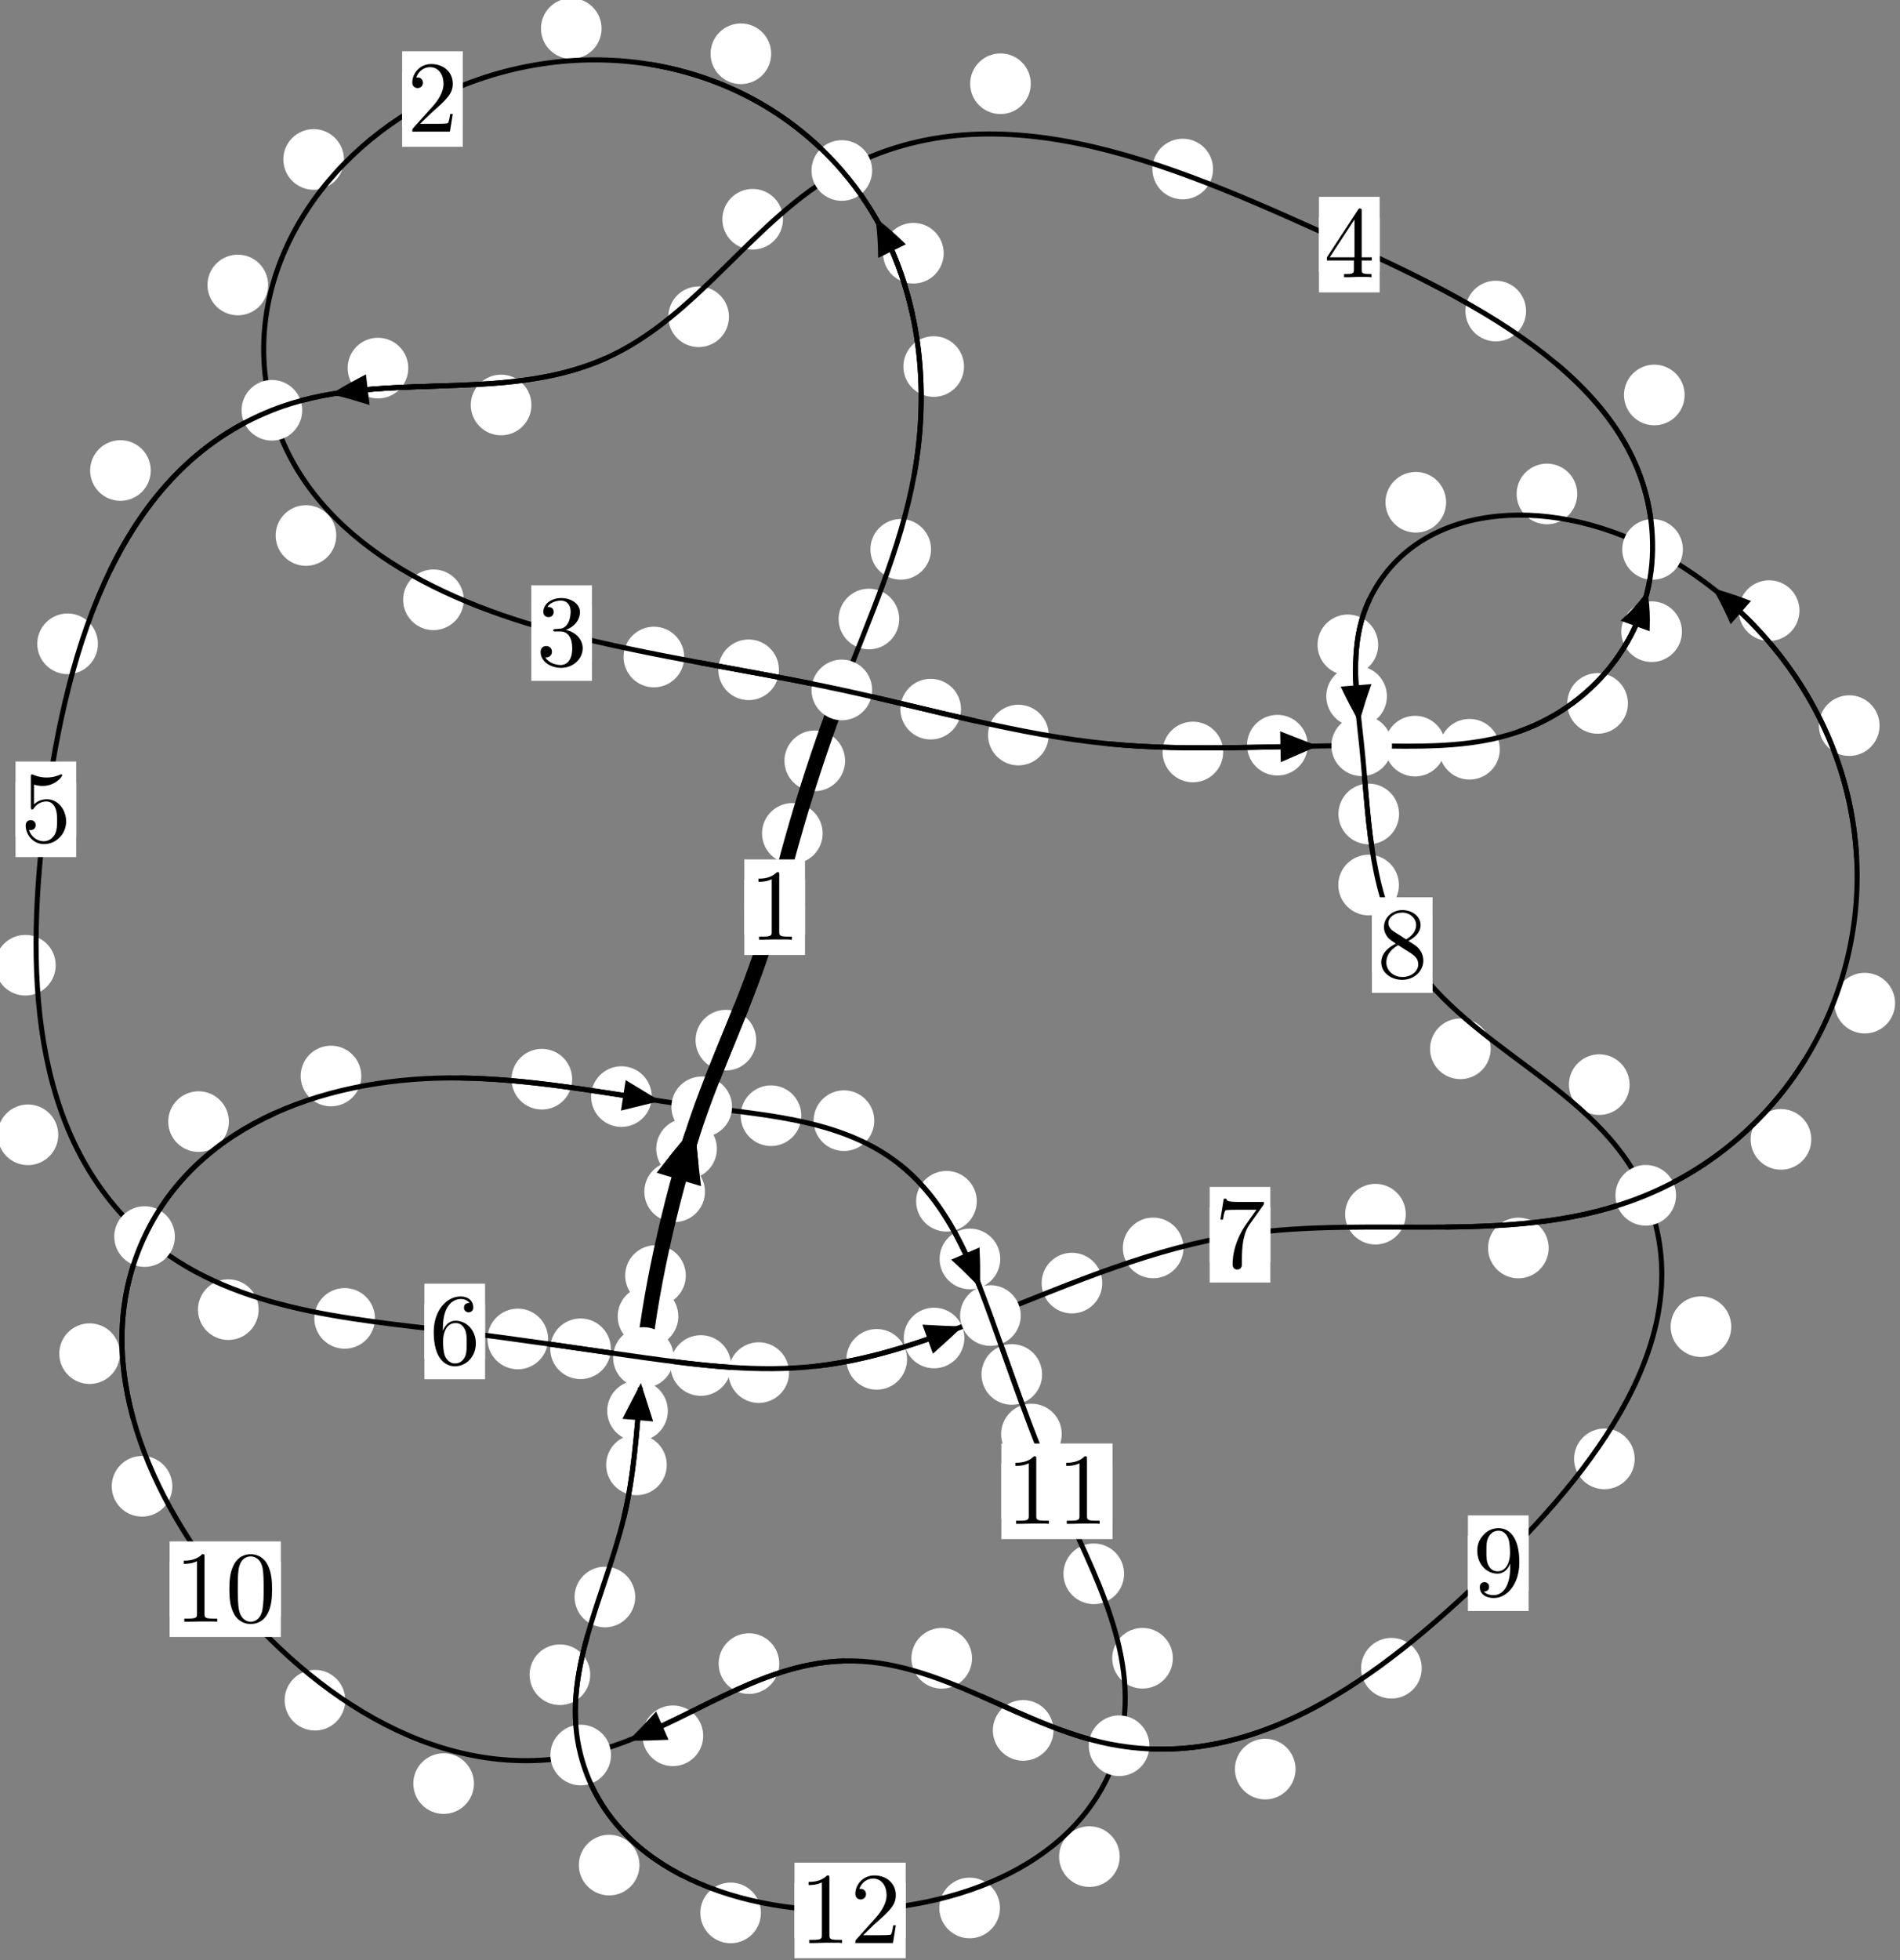 <?xml version="1.0"?>
<!-- Created by MetaPost 1.999 on 2021.07.06:0014 -->
<svg version="1.1" xmlns="http://www.w3.org/2000/svg" xmlns:xlink="http://www.w3.org/1999/xlink" width="187.33" height="193.177" viewBox="0 0 187.33 193.177">
<rect x="0" y="0" width="187.33" height="193.177" fill="#808080" stroke="none"/>
<!-- Original BoundingBox: -83.485596 -124.999771 103.843933 68.177261 -->
  <defs>
    <g transform="scale(0.01,0.01)" id="GLYPHcmr10_48">
      <path style="fill-rule: evenodd;" d="M460 -320C460 -400,455 -480,420 -554C374 -650,292 -666,250 -666C190 -666,117 -640,76 -547C44 -478,39 -400,39 -320C39 -245,43 -155,84 -79C127 2,200 22,249 22C303 22,379 1,423 -94C455 -163,460 -241,460 -320M249 -0C210 -0,151 -25,133 -121C122 -181,122 -273,122 -332C122 -396,122 -462,130 -516C149 -635,224 -644,249 -644C282 -644,348 -626,367 -527C377 -471,377 -395,377 -332C377 -257,377 -189,366 -125C351 -30,294 -0,249 -0"></path>
    </g>
    <g transform="scale(0.01,0.01)" id="GLYPHcmr10_49">
      <path style="fill-rule: evenodd;" d="M294 -640C294 -664,294 -666,271 -666C209 -602,121 -602,89 -602L89 -571C109 -571,168 -571,220 -597L220 -79C220 -43,217 -31,127 -31L95 -31L95 -0L257 -0L130 -3L217 -3L257 -3L297 -3L384 -3L419 -0L419 -31L387 -31C297 -31,294 -42,294 -79"></path>
    </g>
    <g transform="scale(0.01,0.01)" id="GLYPHcmr10_50">
      <path style="fill-rule: evenodd;" d="M127 -77L233 -180C389 -318,449 -372,449 -472C449 -586,359 -666,237 -666C124 -666,50 -574,50 -485C50 -429,100 -429,103 -429C120 -429,155 -441,155 -482C155 -508,137 -534,102 -534C94 -534,92 -534,89 -533C112 -598,166 -635,224 -635C315 -635,358 -554,358 -472C358 -392,308 -313,253 -251L61 -37C50 -26,50 -24,50 -0L421 -0L449 -174L424 -174C419 -144,412 -100,402 -85C395 -77,329 -77,307 -77"></path>
    </g>
    <g transform="scale(0.01,0.01)" id="GLYPHcmr10_51">
      <path style="fill-rule: evenodd;" d="M290 -352C372 -379,430 -449,430 -528C430 -610,342 -666,246 -666C145 -666,69 -606,69 -530C69 -497,91 -478,120 -478C151 -478,171 -500,171 -529C171 -579,124 -579,109 -579C140 -628,206 -641,242 -641C283 -641,338 -619,338 -529C338 -517,336 -459,310 -415C280 -367,246 -364,221 -363C213 -362,189 -360,182 -360C174 -359,167 -358,167 -348C167 -337,174 -337,191 -337L235 -337C317 -337,354 -269,354 -171C354 -35,285 -6,241 -6C198 -6,123 -23,88 -82C123 -77,154 -99,154 -137C154 -173,127 -193,98 -193C74 -193,42 -179,42 -135C42 -44,135 22,244 22C366 22,457 -69,457 -171C457 -253,394 -331,290 -352"></path>
    </g>
    <g transform="scale(0.01,0.01)" id="GLYPHcmr10_52">
      <path style="fill-rule: evenodd;" d="M294 -165L294 -78C294 -42,292 -31,218 -31L197 -31L197 -0L332 -0L238 -3L290 -3L332 -3L374 -3L427 -3L468 -0L468 -31L447 -31C373 -31,371 -42,371 -78L371 -165L471 -165L471 -196L371 -196L371 -651C371 -671,371 -677,355 -677C346 -677,343 -677,335 -665L28 -196L28 -165M300 -196L56 -196L300 -569"></path>
    </g>
    <g transform="scale(0.01,0.01)" id="GLYPHcmr10_53">
      <path style="fill-rule: evenodd;" d="M449 -201C449 -320,367 -420,259 -420C211 -420,168 -404,132 -369L132 -564C152 -558,185 -551,217 -551C340 -551,410 -642,410 -655C410 -661,407 -666,400 -666C399 -666,397 -666,392 -663C372 -654,323 -634,256 -634C216 -634,170 -641,123 -662C115 -665,113 -665,111 -665C101 -665,101 -657,101 -641L101 -345C101 -327,101 -319,115 -319C122 -319,124 -322,128 -328C139 -344,176 -398,257 -398C309 -398,334 -352,342 -334C358 -297,360 -258,360 -208C360 -173,360 -113,336 -71C312 -32,275 -6,229 -6C156 -6,99 -59,82 -118C85 -117,88 -116,99 -116C132 -116,149 -141,149 -165C149 -189,132 -214,99 -214C85 -214,50 -207,50 -161C50 -75,119 22,231 22C347 22,449 -74,449 -201"></path>
    </g>
    <g transform="scale(0.01,0.01)" id="GLYPHcmr10_54">
      <path style="fill-rule: evenodd;" d="M132 -328L132 -352C132 -605,256 -641,307 -641C331 -641,373 -635,395 -601C380 -601,340 -601,340 -556C340 -525,364 -510,386 -510C402 -510,432 -519,432 -558C432 -618,388 -666,305 -666C177 -666,42 -537,42 -316C42 -49,158 22,251 22C362 22,457 -72,457 -204C457 -331,368 -427,257 -427C189 -427,152 -376,132 -328M251 -6C188 -6,158 -66,152 -81C134 -128,134 -208,134 -226C134 -304,166 -404,256 -404C272 -404,318 -404,349 -342C367 -305,367 -254,367 -205C367 -157,367 -107,350 -71C320 -11,274 -6,251 -6"></path>
    </g>
    <g transform="scale(0.01,0.01)" id="GLYPHcmr10_55">
      <path style="fill-rule: evenodd;" d="M476 -609C485 -621,485 -623,485 -644L242 -644C120 -644,118 -657,114 -676L89 -676L56 -470L81 -470C84 -486,93 -549,106 -561C113 -567,191 -567,204 -567L411 -567C400 -551,321 -442,299 -409C209 -274,176 -135,176 -33C176 -23,176 22,222 22C268 22,268 -23,268 -33L268 -84C268 -139,271 -194,279 -248C283 -271,297 -357,341 -419"></path>
    </g>
    <g transform="scale(0.01,0.01)" id="GLYPHcmr10_56">
      <path style="fill-rule: evenodd;" d="M163 -457C117 -487,113 -521,113 -538C113 -599,178 -641,249 -641C322 -641,386 -589,386 -517C386 -460,347 -412,287 -377M309 -362C381 -399,430 -451,430 -517C430 -609,341 -666,250 -666C150 -666,69 -592,69 -499C69 -481,71 -436,113 -389C124 -377,161 -352,186 -335C128 -306,42 -250,42 -151C42 -45,144 22,249 22C362 22,457 -61,457 -168C457 -204,446 -249,408 -291C389 -312,373 -322,309 -362M209 -320L332 -242C360 -223,407 -193,407 -132C407 -58,332 -6,250 -6C164 -6,92 -68,92 -151C92 -209,124 -273,209 -320"></path>
    </g>
    <g transform="scale(0.01,0.01)" id="GLYPHcmr10_57">
      <path style="fill-rule: evenodd;" d="M367 -318L367 -286C367 -52,263 -6,205 -6C188 -6,134 -8,107 -42C151 -42,159 -71,159 -88C159 -119,135 -134,113 -134C97 -134,67 -125,67 -86C67 -19,121 22,206 22C335 22,457 -114,457 -329C457 -598,342 -666,253 -666C198 -666,149 -648,106 -603C65 -558,42 -516,42 -441C42 -316,130 -218,242 -218C303 -218,344 -260,367 -318M243 -241C227 -241,181 -241,150 -304C132 -341,132 -391,132 -440C132 -494,132 -541,153 -578C180 -628,218 -641,253 -641C299 -641,332 -607,349 -562C361 -530,365 -467,365 -421C365 -338,331 -241,243 -241"></path>
    </g>
  </defs>
  <path d="M81.109 82.139C81.109 81.347,80.794 80.587,80.233 80.026C79.673 79.466,78.913 79.151,78.12 79.151C77.327 79.151,76.567 79.466,76.007 80.026C75.446 80.587,75.131 81.347,75.131 82.139C75.131 82.932,75.446 83.692,76.007 84.253C76.567 84.813,77.327 85.128,78.12 85.128C78.913 85.128,79.673 84.813,80.233 84.253C80.794 83.692,81.109 82.932,81.109 82.139Z" style="fill: rgb(100%,100%,100%);stroke: none;"></path>
  <path d="M79.367 89.413C79.367 88.62,79.052 87.86,78.492 87.299C77.931 86.739,77.171 86.424,76.378 86.424C75.586 86.424,74.826 86.739,74.265 87.299C73.705 87.86,73.39 88.62,73.39 89.413C73.39 90.205,73.705 90.966,74.265 91.526C74.826 92.087,75.586 92.401,76.378 92.401C77.171 92.401,77.931 92.087,78.492 91.526C79.052 90.966,79.367 90.205,79.367 89.413Z" style="fill: rgb(100%,100%,100%);stroke: none;"></path>
  <path d="M88.658 61.009C88.658 60.216,88.343 59.456,87.783 58.896C87.223 58.335,86.462 58.02,85.67 58.02C84.877 58.02,84.117 58.335,83.556 58.896C82.996 59.456,82.681 60.216,82.681 61.009C82.681 61.802,82.996 62.562,83.556 63.122C84.117 63.683,84.877 63.998,85.67 63.998C86.462 63.998,87.223 63.683,87.783 63.122C88.343 62.562,88.658 61.802,88.658 61.009Z" style="fill: rgb(100%,100%,100%);stroke: none;"></path>
  <path d="M83.321 74.987C83.321 74.194,83.006 73.434,82.445 72.874C81.885 72.313,81.125 71.998,80.332 71.998C79.539 71.998,78.779 72.313,78.219 72.874C77.658 73.434,77.343 74.194,77.343 74.987C77.343 75.78,77.658 76.54,78.219 77.1C78.779 77.661,79.539 77.976,80.332 77.976C81.125 77.976,81.885 77.661,82.445 77.1C83.006 76.54,83.321 75.78,83.321 74.987Z" style="fill: rgb(100%,100%,100%);stroke: none;"></path>
  <path d="M95.047 36.127C95.047 35.334,94.732 34.574,94.171 34.013C93.611 33.453,92.851 33.138,92.058 33.138C91.265 33.138,90.505 33.453,89.945 34.013C89.384 34.574,89.069 35.334,89.069 36.127C89.069 36.919,89.384 37.679,89.945 38.24C90.505 38.8,91.265 39.115,92.058 39.115C92.851 39.115,93.611 38.8,94.171 38.24C94.732 37.679,95.047 36.919,95.047 36.127Z" style="fill: rgb(100%,100%,100%);stroke: none;"></path>
  <path d="M91.796 54.142C91.796 53.349,91.481 52.589,90.92 52.029C90.36 51.468,89.6 51.153,88.807 51.153C88.014 51.153,87.254 51.468,86.694 52.029C86.133 52.589,85.818 53.349,85.818 54.142C85.818 54.935,86.133 55.695,86.694 56.255C87.254 56.816,88.014 57.131,88.807 57.131C89.6 57.131,90.36 56.816,90.92 56.255C91.481 55.695,91.796 54.935,91.796 54.142Z" style="fill: rgb(100%,100%,100%);stroke: none;"></path>
  <path d="M76.035 5.3C76.035 4.507,75.72 3.747,75.16 3.187C74.599 2.626,73.839 2.311,73.046 2.311C72.254 2.311,71.494 2.626,70.933 3.187C70.373 3.747,70.058 4.507,70.058 5.3C70.058 6.093,70.373 6.853,70.933 7.413C71.494 7.974,72.254 8.289,73.046 8.289C73.839 8.289,74.599 7.974,75.16 7.413C75.72 6.853,76.035 6.093,76.035 5.3Z" style="fill: rgb(100%,100%,100%);stroke: none;"></path>
  <path d="M93.043 24.958C93.043 24.165,92.729 23.405,92.168 22.845C91.608 22.284,90.847 21.969,90.055 21.969C89.262 21.969,88.502 22.284,87.941 22.845C87.381 23.405,87.066 24.165,87.066 24.958C87.066 25.751,87.381 26.511,87.941 27.071C88.502 27.632,89.262 27.947,90.055 27.947C90.847 27.947,91.608 27.632,92.168 27.071C92.729 26.511,93.043 25.751,93.043 24.958Z" style="fill: rgb(100%,100%,100%);stroke: none;"></path>
  <path d="M33.912 15.715C33.912 14.922,33.597 14.162,33.037 13.602C32.476 13.041,31.716 12.726,30.924 12.726C30.131 12.726,29.371 13.041,28.81 13.602C28.25 14.162,27.935 14.922,27.935 15.715C27.935 16.508,28.25 17.268,28.81 17.828C29.371 18.389,30.131 18.704,30.924 18.704C31.716 18.704,32.476 18.389,33.037 17.828C33.597 17.268,33.912 16.508,33.912 15.715Z" style="fill: rgb(100%,100%,100%);stroke: none;"></path>
  <path d="M59.312 2.811C59.312 2.019,58.997 1.259,58.437 0.698C57.876 0.138,57.116 -0.177,56.324 -0.177C55.531 -0.177,54.771 0.138,54.21 0.698C53.65 1.259,53.335 2.019,53.335 2.811C53.335 3.604,53.65 4.364,54.21 4.925C54.771 5.485,55.531 5.8,56.324 5.8C57.116 5.8,57.876 5.485,58.437 4.925C58.997 4.364,59.312 3.604,59.312 2.811Z" style="fill: rgb(100%,100%,100%);stroke: none;"></path>
  <path d="M33.155 52.78C33.155 51.987,32.84 51.227,32.28 50.667C31.719 50.106,30.959 49.791,30.167 49.791C29.374 49.791,28.614 50.106,28.053 50.667C27.493 51.227,27.178 51.987,27.178 52.78C27.178 53.573,27.493 54.333,28.053 54.893C28.614 55.454,29.374 55.769,30.167 55.769C30.959 55.769,31.719 55.454,32.28 54.893C32.84 54.333,33.155 53.573,33.155 52.78Z" style="fill: rgb(100%,100%,100%);stroke: none;"></path>
  <path d="M26.435 28.088C26.435 27.295,26.12 26.535,25.559 25.974C24.999 25.414,24.239 25.099,23.446 25.099C22.653 25.099,21.893 25.414,21.333 25.974C20.772 26.535,20.457 27.295,20.457 28.088C20.457 28.88,20.772 29.64,21.333 30.201C21.893 30.761,22.653 31.076,23.446 31.076C24.239 31.076,24.999 30.761,25.559 30.201C26.12 29.64,26.435 28.88,26.435 28.088Z" style="fill: rgb(100%,100%,100%);stroke: none;"></path>
  <path d="M67.46 64.755C67.46 63.963,67.145 63.203,66.584 62.642C66.024 62.082,65.264 61.767,64.471 61.767C63.678 61.767,62.918 62.082,62.358 62.642C61.797 63.203,61.482 63.963,61.482 64.755C61.482 65.548,61.797 66.308,62.358 66.869C62.918 67.429,63.678 67.744,64.471 67.744C65.264 67.744,66.024 67.429,66.584 66.869C67.145 66.308,67.46 65.548,67.46 64.755Z" style="fill: rgb(100%,100%,100%);stroke: none;"></path>
  <path d="M45.724 59.115C45.724 58.322,45.409 57.562,44.848 57.002C44.288 56.441,43.528 56.126,42.735 56.126C41.942 56.126,41.182 56.441,40.622 57.002C40.061 57.562,39.746 58.322,39.746 59.115C39.746 59.908,40.061 60.668,40.622 61.228C41.182 61.789,41.942 62.104,42.735 62.104C43.528 62.104,44.288 61.789,44.848 61.228C45.409 60.668,45.724 59.908,45.724 59.115Z" style="fill: rgb(100%,100%,100%);stroke: none;"></path>
  <path d="M94.751 69.892C94.751 69.1,94.436 68.34,93.875 67.779C93.315 67.219,92.555 66.904,91.762 66.904C90.969 66.904,90.209 67.219,89.648 67.779C89.088 68.34,88.773 69.1,88.773 69.892C88.773 70.685,89.088 71.445,89.648 72.006C90.209 72.566,90.969 72.881,91.762 72.881C92.555 72.881,93.315 72.566,93.875 72.006C94.436 71.445,94.751 70.685,94.751 69.892Z" style="fill: rgb(100%,100%,100%);stroke: none;"></path>
  <path d="M76.8 66.015C76.8 65.223,76.485 64.463,75.925 63.902C75.364 63.342,74.604 63.027,73.812 63.027C73.019 63.027,72.259 63.342,71.698 63.902C71.138 64.463,70.823 65.223,70.823 66.015C70.823 66.808,71.138 67.568,71.698 68.129C72.259 68.689,73.019 69.004,73.812 69.004C74.604 69.004,75.364 68.689,75.925 68.129C76.485 67.568,76.8 66.808,76.8 66.015Z" style="fill: rgb(100%,100%,100%);stroke: none;"></path>
  <path d="M120.602 74.114C120.602 73.322,120.287 72.562,119.726 72.001C119.166 71.441,118.406 71.126,117.613 71.126C116.82 71.126,116.06 71.441,115.5 72.001C114.939 72.562,114.624 73.322,114.624 74.114C114.624 74.907,114.939 75.667,115.5 76.228C116.06 76.788,116.82 77.103,117.613 77.103C118.406 77.103,119.166 76.788,119.726 76.228C120.287 75.667,120.602 74.907,120.602 74.114Z" style="fill: rgb(100%,100%,100%);stroke: none;"></path>
  <path d="M103.395 72.446C103.395 71.654,103.08 70.893,102.519 70.333C101.959 69.772,101.199 69.458,100.406 69.458C99.613 69.458,98.853 69.772,98.293 70.333C97.732 70.893,97.417 71.654,97.417 72.446C97.417 73.239,97.732 73.999,98.293 74.56C98.853 75.12,99.613 75.435,100.406 75.435C101.199 75.435,101.959 75.12,102.519 74.56C103.08 73.999,103.395 73.239,103.395 72.446Z" style="fill: rgb(100%,100%,100%);stroke: none;"></path>
  <path d="M142.508 73.537C142.508 72.744,142.193 71.984,141.632 71.424C141.072 70.863,140.311 70.548,139.519 70.548C138.726 70.548,137.966 70.863,137.405 71.424C136.845 71.984,136.53 72.744,136.53 73.537C136.53 74.33,136.845 75.09,137.405 75.65C137.966 76.211,138.726 76.526,139.519 76.526C140.311 76.526,141.072 76.211,141.632 75.65C142.193 75.09,142.508 74.33,142.508 73.537Z" style="fill: rgb(100%,100%,100%);stroke: none;"></path>
  <path d="M128.932 73.444C128.932 72.652,128.617 71.892,128.056 71.331C127.496 70.771,126.736 70.456,125.943 70.456C125.15 70.456,124.39 70.771,123.83 71.331C123.269 71.892,122.954 72.652,122.954 73.444C122.954 74.237,123.269 74.997,123.83 75.558C124.39 76.118,125.15 76.433,125.943 76.433C126.736 76.433,127.496 76.118,128.056 75.558C128.617 74.997,128.932 74.237,128.932 73.444Z" style="fill: rgb(100%,100%,100%);stroke: none;"></path>
  <path d="M160.504 69.328C160.504 68.535,160.189 67.775,159.628 67.215C159.068 66.654,158.308 66.339,157.515 66.339C156.722 66.339,155.962 66.654,155.402 67.215C154.841 67.775,154.526 68.535,154.526 69.328C154.526 70.121,154.841 70.881,155.402 71.441C155.962 72.002,156.722 72.317,157.515 72.317C158.308 72.317,159.068 72.002,159.628 71.441C160.189 70.881,160.504 70.121,160.504 69.328Z" style="fill: rgb(100%,100%,100%);stroke: none;"></path>
  <path d="M147.874 73.844C147.874 73.052,147.56 72.292,146.999 71.731C146.439 71.171,145.678 70.856,144.886 70.856C144.093 70.856,143.333 71.171,142.772 71.731C142.212 72.292,141.897 73.052,141.897 73.844C141.897 74.637,142.212 75.397,142.772 75.958C143.333 76.518,144.093 76.833,144.886 76.833C145.678 76.833,146.439 76.518,146.999 75.958C147.56 75.397,147.874 74.637,147.874 73.844Z" style="fill: rgb(100%,100%,100%);stroke: none;"></path>
  <path d="M166.095 38.929C166.095 38.136,165.78 37.376,165.219 36.816C164.659 36.255,163.898 35.94,163.106 35.94C162.313 35.94,161.553 36.255,160.992 36.816C160.432 37.376,160.117 38.136,160.117 38.929C160.117 39.722,160.432 40.482,160.992 41.042C161.553 41.603,162.313 41.918,163.106 41.918C163.898 41.918,164.659 41.603,165.219 41.042C165.78 40.482,166.095 39.722,166.095 38.929Z" style="fill: rgb(100%,100%,100%);stroke: none;"></path>
  <path d="M165.832 62.259C165.832 61.466,165.517 60.706,164.956 60.145C164.396 59.585,163.636 59.27,162.843 59.27C162.05 59.27,161.29 59.585,160.73 60.145C160.169 60.706,159.854 61.466,159.854 62.259C159.854 63.051,160.169 63.811,160.73 64.372C161.29 64.932,162.05 65.247,162.843 65.247C163.636 65.247,164.396 64.932,164.956 64.372C165.517 63.811,165.832 63.051,165.832 62.259Z" style="fill: rgb(100%,100%,100%);stroke: none;"></path>
  <path d="M119.599 16.661C119.599 15.868,119.284 15.108,118.723 14.548C118.163 13.987,117.403 13.672,116.61 13.672C115.817 13.672,115.057 13.987,114.497 14.548C113.936 15.108,113.621 15.868,113.621 16.661C113.621 17.454,113.936 18.214,114.497 18.774C115.057 19.335,115.817 19.65,116.61 19.65C117.403 19.65,118.163 19.335,118.723 18.774C119.284 18.214,119.599 17.454,119.599 16.661Z" style="fill: rgb(100%,100%,100%);stroke: none;"></path>
  <path d="M150.462 30.657C150.462 29.864,150.147 29.104,149.587 28.544C149.026 27.983,148.266 27.668,147.473 27.668C146.681 27.668,145.92 27.983,145.36 28.544C144.8 29.104,144.485 29.864,144.485 30.657C144.485 31.45,144.8 32.21,145.36 32.77C145.92 33.331,146.681 33.646,147.473 33.646C148.266 33.646,149.026 33.331,149.587 32.77C150.147 32.21,150.462 31.45,150.462 30.657Z" style="fill: rgb(100%,100%,100%);stroke: none;"></path>
  <path d="M77.198 21.61C77.198 20.817,76.883 20.057,76.323 19.496C75.762 18.936,75.002 18.621,74.21 18.621C73.417 18.621,72.657 18.936,72.096 19.496C71.536 20.057,71.221 20.817,71.221 21.61C71.221 22.402,71.536 23.163,72.096 23.723C72.657 24.284,73.417 24.599,74.21 24.599C75.002 24.599,75.762 24.284,76.323 23.723C76.883 23.163,77.198 22.402,77.198 21.61Z" style="fill: rgb(100%,100%,100%);stroke: none;"></path>
  <path d="M101.63 8.253C101.63 7.46,101.315 6.7,100.755 6.139C100.195 5.579,99.434 5.264,98.642 5.264C97.849 5.264,97.089 5.579,96.528 6.139C95.968 6.7,95.653 7.46,95.653 8.253C95.653 9.045,95.968 9.806,96.528 10.366C97.089 10.927,97.849 11.241,98.642 11.241C99.434 11.241,100.195 10.927,100.755 10.366C101.315 9.806,101.63 9.045,101.63 8.253Z" style="fill: rgb(100%,100%,100%);stroke: none;"></path>
  <path d="M52.395 39.915C52.395 39.122,52.08 38.362,51.519 37.802C50.959 37.241,50.199 36.926,49.406 36.926C48.613 36.926,47.853 37.241,47.293 37.802C46.732 38.362,46.417 39.122,46.417 39.915C46.417 40.708,46.732 41.468,47.293 42.028C47.853 42.589,48.613 42.904,49.406 42.904C50.199 42.904,50.959 42.589,51.519 42.028C52.08 41.468,52.395 40.708,52.395 39.915Z" style="fill: rgb(100%,100%,100%);stroke: none;"></path>
  <path d="M71.872 31.221C71.872 30.429,71.557 29.669,70.997 29.108C70.436 28.548,69.676 28.233,68.883 28.233C68.091 28.233,67.33 28.548,66.77 29.108C66.21 29.669,65.895 30.429,65.895 31.221C65.895 32.014,66.21 32.774,66.77 33.335C67.33 33.895,68.091 34.21,68.883 34.21C69.676 34.21,70.436 33.895,70.997 33.335C71.557 32.774,71.872 32.014,71.872 31.221Z" style="fill: rgb(100%,100%,100%);stroke: none;"></path>
  <path d="M14.864 46.372C14.864 45.58,14.549 44.819,13.989 44.259C13.428 43.699,12.668 43.384,11.875 43.384C11.083 43.384,10.322 43.699,9.762 44.259C9.201 44.819,8.887 45.58,8.887 46.372C8.887 47.165,9.201 47.925,9.762 48.486C10.322 49.046,11.083 49.361,11.875 49.361C12.668 49.361,13.428 49.046,13.989 48.486C14.549 47.925,14.864 47.165,14.864 46.372Z" style="fill: rgb(100%,100%,100%);stroke: none;"></path>
  <path d="M40.255 36.278C40.255 35.486,39.94 34.725,39.379 34.165C38.819 33.604,38.059 33.29,37.266 33.29C36.473 33.29,35.713 33.604,35.153 34.165C34.592 34.725,34.277 35.486,34.277 36.278C34.277 37.071,34.592 37.831,35.153 38.392C35.713 38.952,36.473 39.267,37.266 39.267C38.059 39.267,38.819 38.952,39.379 38.392C39.94 37.831,40.255 37.071,40.255 36.278Z" style="fill: rgb(100%,100%,100%);stroke: none;"></path>
  <path d="M5.492 95.132C5.492 94.339,5.177 93.579,4.616 93.018C4.056 92.458,3.296 92.143,2.503 92.143C1.71 92.143,0.95 92.458,0.39 93.018C-0.171 93.579,-0.486 94.339,-0.486 95.132C-0.486 95.924,-0.171 96.685,0.39 97.245C0.95 97.806,1.71 98.12,2.503 98.12C3.296 98.12,4.056 97.806,4.616 97.245C5.177 96.685,5.492 95.924,5.492 95.132Z" style="fill: rgb(100%,100%,100%);stroke: none;"></path>
  <path d="M9.653 63.453C9.653 62.66,9.338 61.9,8.777 61.34C8.217 60.779,7.457 60.464,6.664 60.464C5.871 60.464,5.111 60.779,4.551 61.34C3.99 61.9,3.675 62.66,3.675 63.453C3.675 64.246,3.99 65.006,4.551 65.566C5.111 66.127,5.871 66.442,6.664 66.442C7.457 66.442,8.217 66.127,8.777 65.566C9.338 65.006,9.653 64.246,9.653 63.453Z" style="fill: rgb(100%,100%,100%);stroke: none;"></path>
  <path d="M25.499 129.076C25.499 128.284,25.184 127.524,24.623 126.963C24.063 126.403,23.302 126.088,22.51 126.088C21.717 126.088,20.957 126.403,20.396 126.963C19.836 127.524,19.521 128.284,19.521 129.076C19.521 129.869,19.836 130.629,20.396 131.19C20.957 131.75,21.717 132.065,22.51 132.065C23.302 132.065,24.063 131.75,24.623 131.19C25.184 130.629,25.499 129.869,25.499 129.076Z" style="fill: rgb(100%,100%,100%);stroke: none;"></path>
  <path d="M5.743 111.845C5.743 111.052,5.428 110.292,4.868 109.732C4.307 109.171,3.547 108.856,2.754 108.856C1.962 108.856,1.202 109.171,0.641 109.732C0.081 110.292,-0.234 111.052,-0.234 111.845C-0.234 112.638,0.081 113.398,0.641 113.958C1.202 114.519,1.962 114.834,2.754 114.834C3.547 114.834,4.307 114.519,4.868 113.958C5.428 113.398,5.743 112.638,5.743 111.845Z" style="fill: rgb(100%,100%,100%);stroke: none;"></path>
  <path d="M54.04 131.966C54.04 131.173,53.725 130.413,53.165 129.853C52.604 129.292,51.844 128.977,51.051 128.977C50.259 128.977,49.499 129.292,48.938 129.853C48.378 130.413,48.063 131.173,48.063 131.966C48.063 132.759,48.378 133.519,48.938 134.079C49.499 134.64,50.259 134.955,51.051 134.955C51.844 134.955,52.604 134.64,53.165 134.079C53.725 133.519,54.04 132.759,54.04 131.966Z" style="fill: rgb(100%,100%,100%);stroke: none;"></path>
  <path d="M36.972 129.94C36.972 129.147,36.657 128.387,36.096 127.826C35.536 127.266,34.776 126.951,33.983 126.951C33.19 126.951,32.43 127.266,31.87 127.826C31.309 128.387,30.994 129.147,30.994 129.94C30.994 130.732,31.309 131.492,31.87 132.053C32.43 132.613,33.19 132.928,33.983 132.928C34.776 132.928,35.536 132.613,36.096 132.053C36.657 131.492,36.972 130.732,36.972 129.94Z" style="fill: rgb(100%,100%,100%);stroke: none;"></path>
  <path d="M72.085 134.584C72.085 133.791,71.77 133.031,71.21 132.471C70.649 131.91,69.889 131.595,69.096 131.595C68.304 131.595,67.543 131.91,66.983 132.471C66.422 133.031,66.107 133.791,66.107 134.584C66.107 135.377,66.422 136.137,66.983 136.697C67.543 137.258,68.304 137.573,69.096 137.573C69.889 137.573,70.649 137.258,71.21 136.697C71.77 136.137,72.085 135.377,72.085 134.584Z" style="fill: rgb(100%,100%,100%);stroke: none;"></path>
  <path d="M60.227 132.935C60.227 132.142,59.912 131.382,59.351 130.821C58.791 130.261,58.031 129.946,57.238 129.946C56.445 129.946,55.685 130.261,55.125 130.821C54.564 131.382,54.249 132.142,54.249 132.935C54.249 133.727,54.564 134.488,55.125 135.048C55.685 135.608,56.445 135.923,57.238 135.923C58.031 135.923,58.791 135.608,59.351 135.048C59.912 134.488,60.227 133.727,60.227 132.935Z" style="fill: rgb(100%,100%,100%);stroke: none;"></path>
  <path d="M89.429 133.976C89.429 133.183,89.114 132.423,88.553 131.862C87.993 131.302,87.233 130.987,86.44 130.987C85.647 130.987,84.887 131.302,84.327 131.862C83.766 132.423,83.451 133.183,83.451 133.976C83.451 134.768,83.766 135.529,84.327 136.089C84.887 136.649,85.647 136.964,86.44 136.964C87.233 136.964,87.993 136.649,88.553 136.089C89.114 135.529,89.429 134.768,89.429 133.976Z" style="fill: rgb(100%,100%,100%);stroke: none;"></path>
  <path d="M77.796 135.283C77.796 134.49,77.481 133.73,76.92 133.169C76.36 132.609,75.6 132.294,74.807 132.294C74.014 132.294,73.254 132.609,72.694 133.169C72.133 133.73,71.818 134.49,71.818 135.283C71.818 136.075,72.133 136.835,72.694 137.396C73.254 137.956,74.014 138.271,74.807 138.271C75.6 138.271,76.36 137.956,76.92 137.396C77.481 136.835,77.796 136.075,77.796 135.283Z" style="fill: rgb(100%,100%,100%);stroke: none;"></path>
  <path d="M108.677 126.46C108.677 125.668,108.362 124.907,107.801 124.347C107.241 123.786,106.481 123.471,105.688 123.471C104.895 123.471,104.135 123.786,103.575 124.347C103.014 124.907,102.699 125.668,102.699 126.46C102.699 127.253,103.014 128.013,103.575 128.574C104.135 129.134,104.895 129.449,105.688 129.449C106.481 129.449,107.241 129.134,107.801 128.574C108.362 128.013,108.677 127.253,108.677 126.46Z" style="fill: rgb(100%,100%,100%);stroke: none;"></path>
  <path d="M95.081 131.871C95.081 131.079,94.766 130.319,94.206 129.758C93.645 129.198,92.885 128.883,92.093 128.883C91.3 128.883,90.54 129.198,89.979 129.758C89.419 130.319,89.104 131.079,89.104 131.871C89.104 132.664,89.419 133.424,89.979 133.985C90.54 134.545,91.3 134.86,92.093 134.86C92.885 134.86,93.645 134.545,94.206 133.985C94.766 133.424,95.081 132.664,95.081 131.871Z" style="fill: rgb(100%,100%,100%);stroke: none;"></path>
  <path d="M138.601 119.667C138.601 118.875,138.286 118.114,137.725 117.554C137.165 116.994,136.405 116.679,135.612 116.679C134.819 116.679,134.059 116.994,133.499 117.554C132.938 118.114,132.623 118.875,132.623 119.667C132.623 120.46,132.938 121.22,133.499 121.781C134.059 122.341,134.819 122.656,135.612 122.656C136.405 122.656,137.165 122.341,137.725 121.781C138.286 121.22,138.601 120.46,138.601 119.667Z" style="fill: rgb(100%,100%,100%);stroke: none;"></path>
  <path d="M116.685 122.993C116.685 122.2,116.37 121.44,115.81 120.88C115.249 120.319,114.489 120.004,113.697 120.004C112.904 120.004,112.144 120.319,111.583 120.88C111.023 121.44,110.708 122.2,110.708 122.993C110.708 123.786,111.023 124.546,111.583 125.106C112.144 125.667,112.904 125.982,113.697 125.982C114.489 125.982,115.249 125.667,115.81 125.106C116.37 124.546,116.685 123.786,116.685 122.993Z" style="fill: rgb(100%,100%,100%);stroke: none;"></path>
  <path d="M178.582 112.295C178.582 111.503,178.267 110.742,177.706 110.182C177.146 109.621,176.386 109.306,175.593 109.306C174.8 109.306,174.04 109.621,173.48 110.182C172.919 110.742,172.604 111.503,172.604 112.295C172.604 113.088,172.919 113.848,173.48 114.409C174.04 114.969,174.8 115.284,175.593 115.284C176.386 115.284,177.146 114.969,177.706 114.409C178.267 113.848,178.582 113.088,178.582 112.295Z" style="fill: rgb(100%,100%,100%);stroke: none;"></path>
  <path d="M152.692 123.001C152.692 122.208,152.377 121.448,151.816 120.888C151.256 120.327,150.496 120.012,149.703 120.012C148.91 120.012,148.15 120.327,147.59 120.888C147.029 121.448,146.714 122.208,146.714 123.001C146.714 123.794,147.029 124.554,147.59 125.114C148.15 125.675,148.91 125.99,149.703 125.99C150.496 125.99,151.256 125.675,151.816 125.114C152.377 124.554,152.692 123.794,152.692 123.001Z" style="fill: rgb(100%,100%,100%);stroke: none;"></path>
  <path d="M185.315 71.516C185.315 70.723,185 69.963,184.44 69.402C183.879 68.842,183.119 68.527,182.326 68.527C181.534 68.527,180.774 68.842,180.213 69.402C179.653 69.963,179.338 70.723,179.338 71.516C179.338 72.308,179.653 73.068,180.213 73.629C180.774 74.189,181.534 74.504,182.326 74.504C183.119 74.504,183.879 74.189,184.44 73.629C185 73.068,185.315 72.308,185.315 71.516Z" style="fill: rgb(100%,100%,100%);stroke: none;"></path>
  <path d="M186.844 98.867C186.844 98.074,186.529 97.314,185.969 96.753C185.408 96.193,184.648 95.878,183.855 95.878C183.062 95.878,182.302 96.193,181.742 96.753C181.181 97.314,180.866 98.074,180.866 98.867C180.866 99.659,181.181 100.42,181.742 100.98C182.302 101.541,183.062 101.855,183.855 101.855C184.648 101.855,185.408 101.541,185.969 100.98C186.529 100.42,186.844 99.659,186.844 98.867Z" style="fill: rgb(100%,100%,100%);stroke: none;"></path>
  <path d="M155.506 48.684C155.506 47.891,155.191 47.131,154.631 46.57C154.07 46.01,153.31 45.695,152.517 45.695C151.725 45.695,150.965 46.01,150.404 46.57C149.844 47.131,149.529 47.891,149.529 48.684C149.529 49.476,149.844 50.237,150.404 50.797C150.965 51.358,151.725 51.672,152.517 51.672C153.31 51.672,154.07 51.358,154.631 50.797C155.191 50.237,155.506 49.476,155.506 48.684Z" style="fill: rgb(100%,100%,100%);stroke: none;"></path>
  <path d="M177.418 60.183C177.418 59.39,177.103 58.63,176.543 58.07C175.982 57.509,175.222 57.194,174.429 57.194C173.637 57.194,172.876 57.509,172.316 58.07C171.755 58.63,171.44 59.39,171.44 60.183C171.44 60.976,171.755 61.736,172.316 62.296C172.876 62.857,173.637 63.172,174.429 63.172C175.222 63.172,175.982 62.857,176.543 62.296C177.103 61.736,177.418 60.976,177.418 60.183Z" style="fill: rgb(100%,100%,100%);stroke: none;"></path>
  <path d="M135.881 63.555C135.881 62.763,135.566 62.003,135.005 61.442C134.445 60.882,133.685 60.567,132.892 60.567C132.099 60.567,131.339 60.882,130.779 61.442C130.218 62.003,129.903 62.763,129.903 63.555C129.903 64.348,130.218 65.108,130.779 65.669C131.339 66.229,132.099 66.544,132.892 66.544C133.685 66.544,134.445 66.229,135.005 65.669C135.566 65.108,135.881 64.348,135.881 63.555Z" style="fill: rgb(100%,100%,100%);stroke: none;"></path>
  <path d="M142.579 49.502C142.579 48.71,142.264 47.95,141.704 47.389C141.143 46.829,140.383 46.514,139.591 46.514C138.798 46.514,138.038 46.829,137.477 47.389C136.917 47.95,136.602 48.71,136.602 49.502C136.602 50.295,136.917 51.055,137.477 51.616C138.038 52.176,138.798 52.491,139.591 52.491C140.383 52.491,141.143 52.176,141.704 51.616C142.264 51.055,142.579 50.295,142.579 49.502Z" style="fill: rgb(100%,100%,100%);stroke: none;"></path>
  <path d="M137.941 80.224C137.941 79.431,137.626 78.671,137.066 78.11C136.505 77.55,135.745 77.235,134.952 77.235C134.16 77.235,133.399 77.55,132.839 78.11C132.278 78.671,131.963 79.431,131.963 80.224C131.963 81.016,132.278 81.777,132.839 82.337C133.399 82.897,134.16 83.212,134.952 83.212C135.745 83.212,136.505 82.897,137.066 82.337C137.626 81.777,137.941 81.016,137.941 80.224Z" style="fill: rgb(100%,100%,100%);stroke: none;"></path>
  <path d="M136.742 68.625C136.742 67.833,136.427 67.073,135.866 66.512C135.306 65.952,134.546 65.637,133.753 65.637C132.96 65.637,132.2 65.952,131.64 66.512C131.079 67.073,130.764 67.833,130.764 68.625C130.764 69.418,131.079 70.178,131.64 70.739C132.2 71.299,132.96 71.614,133.753 71.614C134.546 71.614,135.306 71.299,135.866 70.739C136.427 70.178,136.742 69.418,136.742 68.625Z" style="fill: rgb(100%,100%,100%);stroke: none;"></path>
  <path d="M146.973 103.369C146.973 102.577,146.658 101.816,146.097 101.256C145.537 100.695,144.777 100.38,143.984 100.38C143.191 100.38,142.431 100.695,141.871 101.256C141.31 101.816,140.995 102.577,140.995 103.369C140.995 104.162,141.31 104.922,141.871 105.483C142.431 106.043,143.191 106.358,143.984 106.358C144.777 106.358,145.537 106.043,146.097 105.483C146.658 104.922,146.973 104.162,146.973 103.369Z" style="fill: rgb(100%,100%,100%);stroke: none;"></path>
  <path d="M137.928 87.227C137.928 86.435,137.613 85.674,137.052 85.114C136.492 84.553,135.732 84.238,134.939 84.238C134.146 84.238,133.386 84.553,132.826 85.114C132.265 85.674,131.95 86.435,131.95 87.227C131.95 88.02,132.265 88.78,132.826 89.341C133.386 89.901,134.146 90.216,134.939 90.216C135.732 90.216,136.492 89.901,137.052 89.341C137.613 88.78,137.928 88.02,137.928 87.227Z" style="fill: rgb(100%,100%,100%);stroke: none;"></path>
  <path d="M170.694 130.754C170.694 129.962,170.379 129.201,169.818 128.641C169.258 128.08,168.498 127.765,167.705 127.765C166.912 127.765,166.152 128.08,165.592 128.641C165.031 129.201,164.716 129.962,164.716 130.754C164.716 131.547,165.031 132.307,165.592 132.868C166.152 133.428,166.912 133.743,167.705 133.743C168.498 133.743,169.258 133.428,169.818 132.868C170.379 132.307,170.694 131.547,170.694 130.754Z" style="fill: rgb(100%,100%,100%);stroke: none;"></path>
  <path d="M160.668 106.898C160.668 106.106,160.353 105.345,159.792 104.785C159.232 104.225,158.472 103.91,157.679 103.91C156.886 103.91,156.126 104.225,155.566 104.785C155.005 105.345,154.69 106.106,154.69 106.898C154.69 107.691,155.005 108.451,155.566 109.012C156.126 109.572,156.886 109.887,157.679 109.887C158.472 109.887,159.232 109.572,159.792 109.012C160.353 108.451,160.668 107.691,160.668 106.898Z" style="fill: rgb(100%,100%,100%);stroke: none;"></path>
  <path d="M140.175 164.418C140.175 163.626,139.86 162.865,139.299 162.305C138.739 161.744,137.978 161.43,137.186 161.43C136.393 161.43,135.633 161.744,135.072 162.305C134.512 162.865,134.197 163.626,134.197 164.418C134.197 165.211,134.512 165.971,135.072 166.532C135.633 167.092,136.393 167.407,137.186 167.407C137.978 167.407,138.739 167.092,139.299 166.532C139.86 165.971,140.175 165.211,140.175 164.418Z" style="fill: rgb(100%,100%,100%);stroke: none;"></path>
  <path d="M161.172 143.787C161.172 142.994,160.857 142.234,160.297 141.674C159.736 141.113,158.976 140.798,158.183 140.798C157.391 140.798,156.631 141.113,156.07 141.674C155.51 142.234,155.195 142.994,155.195 143.787C155.195 144.58,155.51 145.34,156.07 145.9C156.631 146.461,157.391 146.776,158.183 146.776C158.976 146.776,159.736 146.461,160.297 145.9C160.857 145.34,161.172 144.58,161.172 143.787Z" style="fill: rgb(100%,100%,100%);stroke: none;"></path>
  <path d="M103.869 170.547C103.869 169.754,103.555 168.994,102.994 168.434C102.434 167.873,101.673 167.558,100.881 167.558C100.088 167.558,99.328 167.873,98.767 168.434C98.207 168.994,97.892 169.754,97.892 170.547C97.892 171.34,98.207 172.1,98.767 172.66C99.328 173.221,100.088 173.536,100.881 173.536C101.673 173.536,102.434 173.221,102.994 172.66C103.555 172.1,103.869 171.34,103.869 170.547Z" style="fill: rgb(100%,100%,100%);stroke: none;"></path>
  <path d="M127.733 174.36C127.733 173.567,127.419 172.807,126.858 172.247C126.298 171.686,125.537 171.371,124.745 171.371C123.952 171.371,123.192 171.686,122.631 172.247C122.071 172.807,121.756 173.567,121.756 174.36C121.756 175.153,122.071 175.913,122.631 176.473C123.192 177.034,123.952 177.349,124.745 177.349C125.537 177.349,126.298 177.034,126.858 176.473C127.419 175.913,127.733 175.153,127.733 174.36Z" style="fill: rgb(100%,100%,100%);stroke: none;"></path>
  <path d="M76.832 163.962C76.832 163.169,76.517 162.409,75.956 161.849C75.396 161.288,74.636 160.973,73.843 160.973C73.05 160.973,72.29 161.288,71.73 161.849C71.169 162.409,70.854 163.169,70.854 163.962C70.854 164.755,71.169 165.515,71.73 166.075C72.29 166.636,73.05 166.951,73.843 166.951C74.636 166.951,75.396 166.636,75.956 166.075C76.517 165.515,76.832 164.755,76.832 163.962Z" style="fill: rgb(100%,100%,100%);stroke: none;"></path>
  <path d="M95.837 163.438C95.837 162.645,95.522 161.885,94.961 161.325C94.401 160.764,93.641 160.449,92.848 160.449C92.055 160.449,91.295 160.764,90.735 161.325C90.174 161.885,89.859 162.645,89.859 163.438C89.859 164.231,90.174 164.991,90.735 165.551C91.295 166.112,92.055 166.427,92.848 166.427C93.641 166.427,94.401 166.112,94.961 165.551C95.522 164.991,95.837 164.231,95.837 163.438Z" style="fill: rgb(100%,100%,100%);stroke: none;"></path>
  <path d="M46.729 175.788C46.729 174.996,46.414 174.236,45.853 173.675C45.293 173.115,44.533 172.8,43.74 172.8C42.947 172.8,42.187 173.115,41.627 173.675C41.066 174.236,40.751 174.996,40.751 175.788C40.751 176.581,41.066 177.341,41.627 177.902C42.187 178.462,42.947 178.777,43.74 178.777C44.533 178.777,45.293 178.462,45.853 177.902C46.414 177.341,46.729 176.581,46.729 175.788Z" style="fill: rgb(100%,100%,100%);stroke: none;"></path>
  <path d="M69.33 171.078C69.33 170.285,69.015 169.525,68.455 168.964C67.894 168.404,67.134 168.089,66.341 168.089C65.549 168.089,64.788 168.404,64.228 168.964C63.667 169.525,63.352 170.285,63.352 171.078C63.352 171.87,63.667 172.63,64.228 173.191C64.788 173.751,65.549 174.066,66.341 174.066C67.134 174.066,67.894 173.751,68.455 173.191C69.015 172.63,69.33 171.87,69.33 171.078Z" style="fill: rgb(100%,100%,100%);stroke: none;"></path>
  <path d="M16.992 146.487C16.992 145.694,16.677 144.934,16.117 144.374C15.556 143.813,14.796 143.498,14.004 143.498C13.211 143.498,12.451 143.813,11.89 144.374C11.33 144.934,11.015 145.694,11.015 146.487C11.015 147.28,11.33 148.04,11.89 148.6C12.451 149.161,13.211 149.476,14.004 149.476C14.796 149.476,15.556 149.161,16.117 148.6C16.677 148.04,16.992 147.28,16.992 146.487Z" style="fill: rgb(100%,100%,100%);stroke: none;"></path>
  <path d="M34.042 167.569C34.042 166.776,33.727 166.016,33.166 165.455C32.606 164.895,31.846 164.58,31.053 164.58C30.26 164.58,29.5 164.895,28.94 165.455C28.379 166.016,28.064 166.776,28.064 167.569C28.064 168.361,28.379 169.122,28.94 169.682C29.5 170.242,30.26 170.557,31.053 170.557C31.846 170.557,32.606 170.242,33.166 169.682C33.727 169.122,34.042 168.361,34.042 167.569Z" style="fill: rgb(100%,100%,100%);stroke: none;"></path>
  <path d="M22.565 110.544C22.565 109.752,22.25 108.992,21.69 108.431C21.129 107.871,20.369 107.556,19.576 107.556C18.784 107.556,18.024 107.871,17.463 108.431C16.903 108.992,16.588 109.752,16.588 110.544C16.588 111.337,16.903 112.097,17.463 112.658C18.024 113.218,18.784 113.533,19.576 113.533C20.369 113.533,21.129 113.218,21.69 112.658C22.25 112.097,22.565 111.337,22.565 110.544Z" style="fill: rgb(100%,100%,100%);stroke: none;"></path>
  <path d="M11.822 133.415C11.822 132.622,11.507 131.862,10.947 131.301C10.386 130.741,9.626 130.426,8.833 130.426C8.041 130.426,7.28 130.741,6.72 131.301C6.159 131.862,5.845 132.622,5.845 133.415C5.845 134.207,6.159 134.968,6.72 135.528C7.28 136.088,8.041 136.403,8.833 136.403C9.626 136.403,10.386 136.088,10.947 135.528C11.507 134.968,11.822 134.207,11.822 133.415Z" style="fill: rgb(100%,100%,100%);stroke: none;"></path>
  <path d="M56.412 106.365C56.412 105.572,56.097 104.812,55.537 104.251C54.977 103.691,54.216 103.376,53.424 103.376C52.631 103.376,51.871 103.691,51.31 104.251C50.75 104.812,50.435 105.572,50.435 106.365C50.435 107.157,50.75 107.918,51.31 108.478C51.871 109.038,52.631 109.353,53.424 109.353C54.216 109.353,54.977 109.038,55.537 108.478C56.097 107.918,56.412 107.157,56.412 106.365Z" style="fill: rgb(100%,100%,100%);stroke: none;"></path>
  <path d="M35.622 106.05C35.622 105.258,35.307 104.497,34.747 103.937C34.186 103.376,33.426 103.061,32.633 103.061C31.841 103.061,31.08 103.376,30.52 103.937C29.96 104.497,29.645 105.258,29.645 106.05C29.645 106.843,29.96 107.603,30.52 108.164C31.08 108.724,31.841 109.039,32.633 109.039C33.426 109.039,34.186 108.724,34.747 108.164C35.307 107.603,35.622 106.843,35.622 106.05Z" style="fill: rgb(100%,100%,100%);stroke: none;"></path>
  <path d="M79.006 109.963C79.006 109.17,78.691 108.41,78.131 107.849C77.57 107.289,76.81 106.974,76.017 106.974C75.225 106.974,74.465 107.289,73.904 107.849C73.344 108.41,73.029 109.17,73.029 109.963C73.029 110.755,73.344 111.515,73.904 112.076C74.465 112.636,75.225 112.951,76.017 112.951C76.81 112.951,77.57 112.636,78.131 112.076C78.691 111.515,79.006 110.755,79.006 109.963Z" style="fill: rgb(100%,100%,100%);stroke: none;"></path>
  <path d="M64.259 108.079C64.259 107.286,63.944 106.526,63.383 105.966C62.823 105.405,62.062 105.09,61.27 105.09C60.477 105.09,59.717 105.405,59.156 105.966C58.596 106.526,58.281 107.286,58.281 108.079C58.281 108.872,58.596 109.632,59.156 110.192C59.717 110.753,60.477 111.068,61.27 111.068C62.062 111.068,62.823 110.753,63.383 110.192C63.944 109.632,64.259 108.872,64.259 108.079Z" style="fill: rgb(100%,100%,100%);stroke: none;"></path>
  <path d="M96.304 118.394C96.304 117.601,95.989 116.841,95.429 116.28C94.868 115.72,94.108 115.405,93.316 115.405C92.523 115.405,91.763 115.72,91.202 116.28C90.642 116.841,90.327 117.601,90.327 118.394C90.327 119.186,90.642 119.946,91.202 120.507C91.763 121.067,92.523 121.382,93.316 121.382C94.108 121.382,94.868 121.067,95.429 120.507C95.989 119.946,96.304 119.186,96.304 118.394Z" style="fill: rgb(100%,100%,100%);stroke: none;"></path>
  <path d="M86.199 110.451C86.199 109.658,85.884 108.898,85.323 108.338C84.763 107.777,84.003 107.462,83.21 107.462C82.417 107.462,81.657 107.777,81.096 108.338C80.536 108.898,80.221 109.658,80.221 110.451C80.221 111.244,80.536 112.004,81.096 112.564C81.657 113.125,82.417 113.44,83.21 113.44C84.003 113.44,84.763 113.125,85.323 112.564C85.884 112.004,86.199 111.244,86.199 110.451Z" style="fill: rgb(100%,100%,100%);stroke: none;"></path>
  <path d="M102.746 135.465C102.746 134.672,102.431 133.912,101.871 133.351C101.31 132.791,100.55 132.476,99.757 132.476C98.965 132.476,98.205 132.791,97.644 133.351C97.084 133.912,96.769 134.672,96.769 135.465C96.769 136.257,97.084 137.017,97.644 137.578C98.205 138.138,98.965 138.453,99.757 138.453C100.55 138.453,101.31 138.138,101.871 137.578C102.431 137.017,102.746 136.257,102.746 135.465Z" style="fill: rgb(100%,100%,100%);stroke: none;"></path>
  <path d="M98.618 124.08C98.618 123.287,98.303 122.527,97.742 121.967C97.182 121.406,96.422 121.091,95.629 121.091C94.836 121.091,94.076 121.406,93.516 121.967C92.955 122.527,92.64 123.287,92.64 124.08C92.64 124.873,92.955 125.633,93.516 126.193C94.076 126.754,94.836 127.069,95.629 127.069C96.422 127.069,97.182 126.754,97.742 126.193C98.303 125.633,98.618 124.873,98.618 124.08Z" style="fill: rgb(100%,100%,100%);stroke: none;"></path>
  <path d="M110.829 155.111C110.829 154.319,110.514 153.559,109.953 152.998C109.393 152.438,108.632 152.123,107.84 152.123C107.047 152.123,106.287 152.438,105.726 152.998C105.166 153.559,104.851 154.319,104.851 155.111C104.851 155.904,105.166 156.664,105.726 157.225C106.287 157.785,107.047 158.1,107.84 158.1C108.632 158.1,109.393 157.785,109.953 157.225C110.514 156.664,110.829 155.904,110.829 155.111Z" style="fill: rgb(100%,100%,100%);stroke: none;"></path>
  <path d="M104.683 141.339C104.683 140.546,104.368 139.786,103.807 139.225C103.247 138.665,102.487 138.35,101.694 138.35C100.901 138.35,100.141 138.665,99.581 139.225C99.02 139.786,98.705 140.546,98.705 141.339C98.705 142.131,99.02 142.891,99.581 143.452C100.141 144.012,100.901 144.327,101.694 144.327C102.487 144.327,103.247 144.012,103.807 143.452C104.368 142.891,104.683 142.131,104.683 141.339Z" style="fill: rgb(100%,100%,100%);stroke: none;"></path>
  <path d="M110.398 182.986C110.398 182.193,110.083 181.433,109.522 180.873C108.962 180.312,108.202 179.997,107.409 179.997C106.616 179.997,105.856 180.312,105.296 180.873C104.735 181.433,104.42 182.193,104.42 182.986C104.42 183.779,104.735 184.539,105.296 185.099C105.856 185.66,106.616 185.975,107.409 185.975C108.202 185.975,108.962 185.66,109.522 185.099C110.083 184.539,110.398 183.779,110.398 182.986Z" style="fill: rgb(100%,100%,100%);stroke: none;"></path>
  <path d="M115.637 163.435C115.637 162.643,115.322 161.883,114.762 161.322C114.201 160.762,113.441 160.447,112.649 160.447C111.856 160.447,111.096 160.762,110.535 161.322C109.975 161.883,109.66 162.643,109.66 163.435C109.66 164.228,109.975 164.988,110.535 165.549C111.096 166.109,111.856 166.424,112.649 166.424C113.441 166.424,114.201 166.109,114.762 165.549C115.322 164.988,115.637 164.228,115.637 163.435Z" style="fill: rgb(100%,100%,100%);stroke: none;"></path>
  <path d="M75.025 188.533C75.025 187.74,74.71 186.98,74.15 186.42C73.59 185.859,72.829 185.544,72.037 185.544C71.244 185.544,70.484 185.859,69.923 186.42C69.363 186.98,69.048 187.74,69.048 188.533C69.048 189.326,69.363 190.086,69.923 190.646C70.484 191.207,71.244 191.522,72.037 191.522C72.829 191.522,73.59 191.207,74.15 190.646C74.71 190.086,75.025 189.326,75.025 188.533Z" style="fill: rgb(100%,100%,100%);stroke: none;"></path>
  <path d="M98.59 188.046C98.59 187.253,98.275 186.493,97.714 185.932C97.154 185.372,96.394 185.057,95.601 185.057C94.808 185.057,94.048 185.372,93.488 185.932C92.927 186.493,92.612 187.253,92.612 188.046C92.612 188.838,92.927 189.599,93.488 190.159C94.048 190.72,94.808 191.035,95.601 191.035C96.394 191.035,97.154 190.72,97.714 190.159C98.275 189.599,98.59 188.838,98.59 188.046Z" style="fill: rgb(100%,100%,100%);stroke: none;"></path>
  <path d="M58.193 165.059C58.193 164.266,57.878 163.506,57.317 162.945C56.757 162.385,55.996 162.07,55.204 162.07C54.411 162.07,53.651 162.385,53.09 162.945C52.53 163.506,52.215 164.266,52.215 165.059C52.215 165.851,52.53 166.611,53.09 167.172C53.651 167.732,54.411 168.047,55.204 168.047C55.996 168.047,56.757 167.732,57.317 167.172C57.878 166.611,58.193 165.851,58.193 165.059Z" style="fill: rgb(100%,100%,100%);stroke: none;"></path>
  <path d="M63.048 183.82C63.048 183.027,62.733 182.267,62.173 181.706C61.612 181.146,60.852 180.831,60.06 180.831C59.267 180.831,58.507 181.146,57.946 181.706C57.386 182.267,57.071 183.027,57.071 183.82C57.071 184.612,57.386 185.372,57.946 185.933C58.507 186.493,59.267 186.808,60.06 186.808C60.852 186.808,61.612 186.493,62.173 185.933C62.733 185.372,63.048 184.612,63.048 183.82Z" style="fill: rgb(100%,100%,100%);stroke: none;"></path>
  <path d="M65.74 144.378C65.74 143.585,65.425 142.825,64.865 142.264C64.304 141.704,63.544 141.389,62.752 141.389C61.959 141.389,61.199 141.704,60.638 142.264C60.078 142.825,59.763 143.585,59.763 144.378C59.763 145.17,60.078 145.93,60.638 146.491C61.199 147.051,61.959 147.366,62.752 147.366C63.544 147.366,64.304 147.051,64.865 146.491C65.425 145.93,65.74 145.17,65.74 144.378Z" style="fill: rgb(100%,100%,100%);stroke: none;"></path>
  <path d="M62.629 157.4C62.629 156.607,62.314 155.847,61.753 155.286C61.193 154.726,60.433 154.411,59.64 154.411C58.847 154.411,58.087 154.726,57.527 155.286C56.966 155.847,56.651 156.607,56.651 157.4C56.651 158.193,56.966 158.953,57.527 159.513C58.087 160.074,58.847 160.389,59.64 160.389C60.433 160.389,61.193 160.074,61.753 159.513C62.314 158.953,62.629 158.193,62.629 157.4Z" style="fill: rgb(100%,100%,100%);stroke: none;"></path>
  <path d="M66.879 129.738C66.879 128.945,66.564 128.185,66.003 127.624C65.443 127.064,64.683 126.749,63.89 126.749C63.097 126.749,62.337 127.064,61.777 127.624C61.216 128.185,60.901 128.945,60.901 129.738C60.901 130.531,61.216 131.291,61.777 131.851C62.337 132.412,63.097 132.727,63.89 132.727C64.683 132.727,65.443 132.412,66.003 131.851C66.564 131.291,66.879 130.531,66.879 129.738Z" style="fill: rgb(100%,100%,100%);stroke: none;"></path>
  <path d="M65.844 139.053C65.844 138.26,65.529 137.5,64.969 136.939C64.408 136.379,63.648 136.064,62.855 136.064C62.063 136.064,61.303 136.379,60.742 136.939C60.182 137.5,59.867 138.26,59.867 139.053C59.867 139.845,60.182 140.605,60.742 141.166C61.303 141.726,62.063 142.041,62.855 142.041C63.648 142.041,64.408 141.726,64.969 141.166C65.529 140.605,65.844 139.845,65.844 139.053Z" style="fill: rgb(100%,100%,100%);stroke: none;"></path>
  <path d="M69.504 117.455C69.504 116.662,69.189 115.902,68.629 115.342C68.068 114.781,67.308 114.466,66.515 114.466C65.723 114.466,64.963 114.781,64.402 115.342C63.842 115.902,63.527 116.662,63.527 117.455C63.527 118.248,63.842 119.008,64.402 119.568C64.963 120.129,65.723 120.444,66.515 120.444C67.308 120.444,68.068 120.129,68.629 119.568C69.189 119.008,69.504 118.248,69.504 117.455Z" style="fill: rgb(100%,100%,100%);stroke: none;"></path>
  <path d="M67.617 125.717C67.617 124.925,67.302 124.165,66.741 123.604C66.181 123.044,65.421 122.729,64.628 122.729C63.835 122.729,63.075 123.044,62.515 123.604C61.954 124.165,61.639 124.925,61.639 125.717C61.639 126.51,61.954 127.27,62.515 127.831C63.075 128.391,63.835 128.706,64.628 128.706C65.421 128.706,66.181 128.391,66.741 127.831C67.302 127.27,67.617 126.51,67.617 125.717Z" style="fill: rgb(100%,100%,100%);stroke: none;"></path>
  <path d="M74.555 102.515C74.555 101.723,74.24 100.962,73.68 100.402C73.119 99.841,72.359 99.527,71.566 99.527C70.774 99.527,70.013 99.841,69.453 100.402C68.893 100.962,68.578 101.723,68.578 102.515C68.578 103.308,68.893 104.068,69.453 104.629C70.013 105.189,70.774 105.504,71.566 105.504C72.359 105.504,73.119 105.189,73.68 104.629C74.24 104.068,74.555 103.308,74.555 102.515Z" style="fill: rgb(100%,100%,100%);stroke: none;"></path>
  <path d="M70.681 113.22C70.681 112.427,70.366 111.667,69.805 111.106C69.245 110.546,68.484 110.231,67.692 110.231C66.899 110.231,66.139 110.546,65.578 111.106C65.018 111.667,64.703 112.427,64.703 113.22C64.703 114.012,65.018 114.772,65.578 115.333C66.139 115.893,66.899 116.208,67.692 116.208C68.484 116.208,69.245 115.893,69.805 115.333C70.366 114.772,70.681 114.012,70.681 113.22Z" style="fill: rgb(100%,100%,100%);stroke: none;"></path>
  <path d="M76.378 89.413C78.12 82.139,80.332 74.987,83 68C85.67 61.009,88.807 54.142,90.137 46.77C92.058 36.127,90.055 24.958,83 16.804C73.046 5.3,56.324 2.811,42.641 9.762C30.924 15.715,23.446 28.088,26.807 40.436C30.167 52.78,42.735 59.115,55.371 62.394C64.471 64.755,73.812 66.015,83 68C91.762 69.892,100.406 72.446,109.333 73.312C117.613 74.114,125.943 73.444,134.257 73.501C139.519 73.537,144.886 73.844,149.852 72.068C157.515 69.328,162.843 62.259,162.934 54.15C163.106 38.929,147.473 30.657,133.036 24.11C116.61 16.661,98.642 8.253,83 16.804C74.21 21.61,68.883 31.221,59.706 35.318C49.406 39.915,37.266 36.278,26.807 40.436C11.875 46.372,6.664 63.453,4.522 79.763C2.503 95.132,2.754 111.845,14.254 121.875C22.51 129.076,33.983 129.94,44.834 131.228C51.051 131.966,57.238 132.935,63.439 133.797C69.096 134.584,74.807 135.283,80.488 134.644C86.44 133.976,92.093 131.871,97.652 129.659C105.688 126.46,113.697 122.993,122.258 121.694C135.612 119.667,149.703 123.001,162.264 117.807C175.593 112.295,183.855 98.867,183.049 84.445C182.326 71.516,174.429 60.183,162.934 54.15C152.517 48.684,139.591 49.502,135.008 59.116C132.892 63.555,133.753 68.625,134.257 73.501C134.952 80.224,134.939 87.227,138.255 93.145C143.984 103.369,157.679 106.898,162.264 117.807C167.705 130.754,158.183 143.787,147.721 154.067C137.186 164.418,124.745 174.36,110.338 172.058C100.881 170.547,92.848 163.438,83.195 163.704C73.843 163.962,66.341 171.078,57.252 172.972C43.74 175.788,31.053 167.569,22.205 156.629C14.004 146.487,8.833 133.415,14.254 121.875C19.576 110.544,32.633 106.05,45.439 106.244C53.424 106.365,61.27 108.079,69.186 109.09C76.017 109.963,83.21 110.451,88.642 114.72C93.316 118.394,95.629 124.08,97.652 129.659C99.757 135.465,101.694 141.339,104.211 146.979C107.84 155.111,112.649 163.435,110.338 172.058C107.409 182.986,95.601 188.046,83.814 188.29C72.037 188.533,60.06 183.82,57.252 172.972C55.204 165.059,59.64 157.4,61.522 149.524C62.752 144.378,62.855 139.053,63.439 133.797C63.89 129.738,64.628 125.717,65.537 121.736C66.515 117.455,67.692 113.22,69.186 109.09C71.566 102.515,74.749 96.218,76.378 89.413" style="stroke:rgb(0%,0%,0%); stroke-width: 0.498;stroke-linecap: round;stroke-linejoin: round;stroke-miterlimit: 10;fill: none;"></path>
  <path d="M76.378 89.413C78.12 82.139,80.332 74.987,83 68" style="stroke:rgb(0%,0%,0%); stroke-width: 1.494;stroke-linecap: round;stroke-linejoin: round;stroke-miterlimit: 10;fill: none;"></path>
  <path d="M63.439 133.797C63.89 129.738,64.628 125.717,65.537 121.736C66.515 117.455,67.692 113.22,69.186 109.09C71.566 102.515,74.749 96.218,76.378 89.413" style="stroke:rgb(0%,0%,0%); stroke-width: 1.494;stroke-linecap: round;stroke-linejoin: round;stroke-miterlimit: 10;fill: none;"></path>
  <path d="M85.989 68C85.989 67.207,85.674 66.447,85.113 65.887C84.553 65.326,83.793 65.011,83 65.011C82.207 65.011,81.447 65.326,80.887 65.887C80.326 66.447,80.011 67.207,80.011 68C80.011 68.793,80.326 69.553,80.887 70.113C81.447 70.674,82.207 70.989,83 70.989C83.793 70.989,84.553 70.674,85.113 70.113C85.674 69.553,85.989 68.793,85.989 68Z" style="fill: rgb(100%,100%,100%);stroke: none;"></path>
  <path d="M69.152 65.338C73.774 66.197,78.406 67.008,83 68C87.381 68.946,91.732 70.058,96.105 71.041" style="stroke:rgb(0%,0%,0%); stroke-width: 0.498;stroke-linecap: round;stroke-linejoin: round;stroke-miterlimit: 10;fill: none;"></path>
  <path d="M29.796 40.436C29.796 39.644,29.481 38.883,28.92 38.323C28.36 37.762,27.6 37.448,26.807 37.448C26.014 37.448,25.254 37.762,24.694 38.323C24.133 38.883,23.818 39.644,23.818 40.436C23.818 41.229,24.133 41.989,24.694 42.55C25.254 43.11,26.014 43.425,26.807 43.425C27.6 43.425,28.36 43.11,28.92 42.55C29.481 41.989,29.796 41.229,29.796 40.436Z" style="fill: rgb(100%,100%,100%);stroke: none;"></path>
  <path d="M43.316 38.042C37.686 38.227,32.036 38.357,26.807 40.436C19.341 43.404,14.305 49.158,10.868 56.209" style="stroke:rgb(0%,0%,0%); stroke-width: 0.498;stroke-linecap: round;stroke-linejoin: round;stroke-miterlimit: 10;fill: none;"></path>
  <path d="M137.246 73.501C137.246 72.708,136.931 71.948,136.37 71.388C135.81 70.827,135.05 70.512,134.257 70.512C133.464 70.512,132.704 70.827,132.144 71.388C131.583 71.948,131.268 72.708,131.268 73.501C131.268 74.294,131.583 75.054,132.144 75.614C132.704 76.175,133.464 76.49,134.257 76.49C135.05 76.49,135.81 76.175,136.37 75.614C136.931 75.054,137.246 74.294,137.246 73.501Z" style="fill: rgb(100%,100%,100%);stroke: none;"></path>
  <path d="M133.65 66.145C133.664 68.577,134.005 71.063,134.257 73.501C134.605 76.862,134.775 80.294,135.273 83.625" style="stroke:rgb(0%,0%,0%); stroke-width: 0.498;stroke-linecap: round;stroke-linejoin: round;stroke-miterlimit: 10;fill: none;"></path>
  <path d="M85.989 16.804C85.989 16.011,85.674 15.251,85.113 14.691C84.553 14.13,83.793 13.815,83 13.815C82.207 13.815,81.447 14.13,80.887 14.691C80.326 15.251,80.011 16.011,80.011 16.804C80.011 17.597,80.326 18.357,80.887 18.917C81.447 19.478,82.207 19.793,83 19.793C83.793 19.793,84.553 19.478,85.113 18.917C85.674 18.357,85.989 17.597,85.989 16.804Z" style="fill: rgb(100%,100%,100%);stroke: none;"></path>
  <path d="M89.934 30.853C88.792 25.712,86.527 20.881,83 16.804C78.023 11.052,71.354 7.554,64.219 6.363" style="stroke:rgb(0%,0%,0%); stroke-width: 0.498;stroke-linecap: round;stroke-linejoin: round;stroke-miterlimit: 10;fill: none;"></path>
  <path d="M17.243 121.875C17.243 121.083,16.928 120.322,16.367 119.762C15.807 119.201,15.047 118.886,14.254 118.886C13.461 118.886,12.701 119.201,12.141 119.762C11.58 120.322,11.265 121.083,11.265 121.875C11.265 122.668,11.58 123.428,12.141 123.989C12.701 124.549,13.461 124.864,14.254 124.864C15.047 124.864,15.807 124.549,16.367 123.989C16.928 123.428,17.243 122.668,17.243 121.875Z" style="fill: rgb(100%,100%,100%);stroke: none;"></path>
  <path d="M13.121 139.776C11.481 133.798,11.544 127.645,14.254 121.875C16.915 116.21,21.51 112.254,27.04 109.738" style="stroke:rgb(0%,0%,0%); stroke-width: 0.498;stroke-linecap: round;stroke-linejoin: round;stroke-miterlimit: 10;fill: none;"></path>
  <path d="M100.641 129.659C100.641 128.866,100.326 128.106,99.765 127.545C99.205 126.985,98.445 126.67,97.652 126.67C96.859 126.67,96.099 126.985,95.539 127.545C94.978 128.106,94.663 128.866,94.663 129.659C94.663 130.451,94.978 131.212,95.539 131.772C96.099 132.332,96.859 132.647,97.652 132.647C98.445 132.647,99.205 132.332,99.765 131.772C100.326 131.212,100.641 130.451,100.641 129.659Z" style="fill: rgb(100%,100%,100%);stroke: none;"></path>
  <path d="M94.141 121.475C95.556 124.053,96.64 126.869,97.652 129.659C98.705 132.562,99.715 135.482,100.777 138.381" style="stroke:rgb(0%,0%,0%); stroke-width: 0.498;stroke-linecap: round;stroke-linejoin: round;stroke-miterlimit: 10;fill: none;"></path>
  <path d="M165.923 54.15C165.923 53.358,165.608 52.598,165.048 52.037C164.487 51.477,163.727 51.162,162.934 51.162C162.142 51.162,161.381 51.477,160.821 52.037C160.26 52.598,159.945 53.358,159.945 54.15C159.945 54.943,160.26 55.703,160.821 56.264C161.381 56.824,162.142 57.139,162.934 57.139C163.727 57.139,164.487 56.824,165.048 56.264C165.608 55.703,165.923 54.943,165.923 54.15Z" style="fill: rgb(100%,100%,100%);stroke: none;"></path>
  <path d="M159.232 65.122C161.534 61.999,162.889 58.204,162.934 54.15C163.02 46.54,159.155 40.666,153.463 35.877" style="stroke:rgb(0%,0%,0%); stroke-width: 0.498;stroke-linecap: round;stroke-linejoin: round;stroke-miterlimit: 10;fill: none;"></path>
  <path d="M165.252 117.807C165.252 117.014,164.937 116.254,164.377 115.694C163.816 115.133,163.056 114.818,162.264 114.818C161.471 114.818,160.711 115.133,160.15 115.694C159.59 116.254,159.275 117.014,159.275 117.807C159.275 118.6,159.59 119.36,160.15 119.92C160.711 120.481,161.471 120.796,162.264 120.796C163.056 120.796,163.816 120.481,164.377 119.92C164.937 119.36,165.252 118.6,165.252 117.807Z" style="fill: rgb(100%,100%,100%);stroke: none;"></path>
  <path d="M142.558 120.938C149.32 120.869,155.983 120.404,162.264 117.807C168.928 115.051,174.326 110.316,177.957 104.467" style="stroke:rgb(0%,0%,0%); stroke-width: 0.498;stroke-linecap: round;stroke-linejoin: round;stroke-miterlimit: 10;fill: none;"></path>
  <path d="M60.241 172.972C60.241 172.179,59.926 171.419,59.365 170.859C58.805 170.298,58.045 169.983,57.252 169.983C56.459 169.983,55.699 170.298,55.139 170.859C54.578 171.419,54.263 172.179,54.263 172.972C54.263 173.765,54.578 174.525,55.139 175.085C55.699 175.646,56.459 175.961,57.252 175.961C58.045 175.961,58.805 175.646,59.365 175.085C59.926 174.525,60.241 173.765,60.241 172.972Z" style="fill: rgb(100%,100%,100%);stroke: none;"></path>
  <path d="M67.169 184.79C62.352 182.286,58.656 178.396,57.252 172.972C56.228 169.015,56.825 165.122,57.913 161.234" style="stroke:rgb(0%,0%,0%); stroke-width: 0.498;stroke-linecap: round;stroke-linejoin: round;stroke-miterlimit: 10;fill: none;"></path>
  <path d="M72.175 109.09C72.175 108.297,71.86 107.537,71.3 106.977C70.739 106.416,69.979 106.101,69.186 106.101C68.394 106.101,67.634 106.416,67.073 106.977C66.513 107.537,66.198 108.297,66.198 109.09C66.198 109.883,66.513 110.643,67.073 111.203C67.634 111.764,68.394 112.079,69.186 112.079C69.979 112.079,70.739 111.764,71.3 111.203C71.86 110.643,72.175 109.883,72.175 109.09Z" style="fill: rgb(100%,100%,100%);stroke: none;"></path>
  <path d="M67.168 115.356C67.771 113.246,68.439 111.155,69.186 109.09C70.376 105.803,71.767 102.585,73.064 99.338" style="stroke:rgb(0%,0%,0%); stroke-width: 1.494;stroke-linecap: round;stroke-linejoin: round;stroke-miterlimit: 10;fill: none;"></path>
  <path d="M113.326 172.058C113.326 171.265,113.011 170.505,112.451 169.945C111.89 169.384,111.13 169.069,110.338 169.069C109.545 169.069,108.785 169.384,108.224 169.945C107.664 170.505,107.349 171.265,107.349 172.058C107.349 172.851,107.664 173.611,108.224 174.171C108.785 174.732,109.545 175.047,110.338 175.047C111.13 175.047,111.89 174.732,112.451 174.171C113.011 173.611,113.326 172.851,113.326 172.058Z" style="fill: rgb(100%,100%,100%);stroke: none;"></path>
  <path d="M130.481 167.807C124.253 171.299,117.541 173.209,110.338 172.058C105.609 171.303,101.237 169.148,96.84 167.215" style="stroke:rgb(0%,0%,0%); stroke-width: 0.498;stroke-linecap: round;stroke-linejoin: round;stroke-miterlimit: 10;fill: none;"></path>
  <path d="M66.428 133.797C66.428 133.004,66.113 132.244,65.552 131.684C64.992 131.123,64.232 130.808,63.439 130.808C62.646 130.808,61.886 131.123,61.326 131.684C60.765 132.244,60.45 133.004,60.45 133.797C60.45 134.59,60.765 135.35,61.326 135.91C61.886 136.471,62.646 136.786,63.439 136.786C64.232 136.786,64.992 136.471,65.552 135.91C66.113 135.35,66.428 134.59,66.428 133.797Z" style="fill: rgb(100%,100%,100%);stroke: none;"></path>
  <path d="M54.143 132.466C57.242 132.908,60.339 133.366,63.439 133.797C66.268 134.19,69.11 134.562,71.955 134.755" style="stroke:rgb(0%,0%,0%); stroke-width: 0.498;stroke-linecap: round;stroke-linejoin: round;stroke-miterlimit: 10;fill: none;"></path>
  <path d="M65.537 121.736C66.32 118.311,67.229 114.916,68.327 111.58" style="stroke:rgb(0%,0%,0%); stroke-width: 0.498;stroke-linecap: round;stroke-linejoin: round;stroke-miterlimit: 10;fill: none;"></path>
  <path d="M68.826 116.555C68.62 114.901,68.451 113.242,68.327 111.58C67.24 112.843,66.186 114.136,65.162 115.451Z" style="stroke:rgb(0%,0%,0%); stroke-width: 0.498;fill: rgb(0%,0%,0%);"></path>
  <path d="M65.537 121.736C66.32 118.311,67.229 114.916,68.327 111.58" style="stroke:rgb(0%,0%,0%); stroke-width: 0.498;stroke-linecap: round;stroke-linejoin: round;stroke-miterlimit: 10;fill: none;"></path>
  <path d="M68.597 114.568C68.492 113.573,68.402 112.577,68.327 111.58C67.675 112.338,67.034 113.106,66.405 113.884Z" style="stroke:rgb(0%,0%,0%); stroke-width: 0.498;fill: rgb(0%,0%,0%);"></path>
  <path d="M90.137 46.77C91.674 38.255,90.699 29.404,86.636 22.03" style="stroke:rgb(0%,0%,0%); stroke-width: 0.498;stroke-linecap: round;stroke-linejoin: round;stroke-miterlimit: 10;fill: none;"></path>
  <path d="M88.887 24.013C88.169 23.318,87.419 22.656,86.636 22.03C86.747 23.026,86.809 24.025,86.825 25.024Z" style="stroke:rgb(0%,0%,0%); stroke-width: 0.498;fill: rgb(0%,0%,0%);"></path>
  <path d="M109.333 73.312C115.957 73.954,122.613 73.654,129.267 73.537" style="stroke:rgb(0%,0%,0%); stroke-width: 0.498;stroke-linecap: round;stroke-linejoin: round;stroke-miterlimit: 10;fill: none;"></path>
  <path d="M126.52 74.741C127.435 74.338,128.35 73.936,129.267 73.537C128.337 73.17,127.405 72.808,126.473 72.445Z" style="stroke:rgb(0%,0%,0%); stroke-width: 0.498;fill: rgb(0%,0%,0%);"></path>
  <path d="M149.852 72.068C155.982 69.876,160.618 64.913,162.274 58.864" style="stroke:rgb(0%,0%,0%); stroke-width: 0.498;stroke-linecap: round;stroke-linejoin: round;stroke-miterlimit: 10;fill: none;"></path>
  <path d="M162.41 61.861C162.445 60.864,162.4 59.863,162.274 58.864C161.657 59.659,160.98 60.399,160.251 61.08Z" style="stroke:rgb(0%,0%,0%); stroke-width: 0.498;fill: rgb(0%,0%,0%);"></path>
  <path d="M59.706 35.318C51.466 38.996,42.048 37.404,33.256 38.749" style="stroke:rgb(0%,0%,0%); stroke-width: 0.498;stroke-linecap: round;stroke-linejoin: round;stroke-miterlimit: 10;fill: none;"></path>
  <path d="M35.873 37.282C34.984 37.746,34.109 38.232,33.256 38.749C34.225 38.987,35.186 39.262,36.144 39.562Z" style="stroke:rgb(0%,0%,0%); stroke-width: 0.498;fill: rgb(0%,0%,0%);"></path>
  <path d="M80.488 134.644C85.25 134.109,89.82 132.656,94.304 130.963" style="stroke:rgb(0%,0%,0%); stroke-width: 0.498;stroke-linecap: round;stroke-linejoin: round;stroke-miterlimit: 10;fill: none;"></path>
  <path d="M92.089 132.987C92.837 132.324,93.574 131.647,94.304 130.963C93.304 130.931,92.304 130.888,91.307 130.828Z" style="stroke:rgb(0%,0%,0%); stroke-width: 0.498;fill: rgb(0%,0%,0%);"></path>
  <path d="M183.049 84.445C182.471 74.101,177.301 64.78,169.371 58.376" style="stroke:rgb(0%,0%,0%); stroke-width: 0.498;stroke-linecap: round;stroke-linejoin: round;stroke-miterlimit: 10;fill: none;"></path>
  <path d="M172.214 59.335C171.281 58.98,170.333 58.66,169.371 58.376C169.851 59.257,170.295 60.154,170.703 61.064Z" style="stroke:rgb(0%,0%,0%); stroke-width: 0.498;fill: rgb(0%,0%,0%);"></path>
  <path d="M135.008 59.116C133.315 62.668,133.528 66.623,133.938 70.559" style="stroke:rgb(0%,0%,0%); stroke-width: 0.498;stroke-linecap: round;stroke-linejoin: round;stroke-miterlimit: 10;fill: none;"></path>
  <path d="M132.567 67.891C132.994 68.789,133.46 69.677,133.938 70.559C134.224 69.597,134.522 68.64,134.855 67.702Z" style="stroke:rgb(0%,0%,0%); stroke-width: 0.498;fill: rgb(0%,0%,0%);"></path>
  <path d="M83.195 163.704C75.713 163.911,69.416 168.506,62.542 171.306" style="stroke:rgb(0%,0%,0%); stroke-width: 0.498;stroke-linecap: round;stroke-linejoin: round;stroke-miterlimit: 10;fill: none;"></path>
  <path d="M64.615 169.136C63.939 169.877,63.252 170.604,62.542 171.306C63.54 171.311,64.54 171.283,65.542 171.237Z" style="stroke:rgb(0%,0%,0%); stroke-width: 0.498;fill: rgb(0%,0%,0%);"></path>
  <path d="M45.439 106.244C51.827 106.341,58.126 107.457,64.443 108.418" style="stroke:rgb(0%,0%,0%); stroke-width: 0.498;stroke-linecap: round;stroke-linejoin: round;stroke-miterlimit: 10;fill: none;"></path>
  <path d="M61.529 109.129C62.501 108.893,63.472 108.657,64.443 108.418C63.588 107.9,62.734 107.38,61.879 106.86Z" style="stroke:rgb(0%,0%,0%); stroke-width: 0.498;fill: rgb(0%,0%,0%);"></path>
  <path d="M88.642 114.72C92.381 117.659,94.609 121.886,96.387 126.315" style="stroke:rgb(0%,0%,0%); stroke-width: 0.498;stroke-linecap: round;stroke-linejoin: round;stroke-miterlimit: 10;fill: none;"></path>
  <path d="M94.234 124.226C94.97 124.898,95.686 125.599,96.387 126.315C96.398 125.313,96.387 124.311,96.342 123.316Z" style="stroke:rgb(0%,0%,0%); stroke-width: 0.498;fill: rgb(0%,0%,0%);"></path>
  <path d="M61.522 149.524C62.506 145.407,62.769 141.175,63.134 136.957" style="stroke:rgb(0%,0%,0%); stroke-width: 0.498;stroke-linecap: round;stroke-linejoin: round;stroke-miterlimit: 10;fill: none;"></path>
  <path d="M64.045 139.815C63.742 138.862,63.435 137.91,63.134 136.957C62.673 137.844,62.217 138.734,61.757 139.622Z" style="stroke:rgb(0%,0%,0%); stroke-width: 0.498;fill: rgb(0%,0%,0%);"></path>
  <path d="M73.388 92.123L79.369 92.123L79.369 84.703L73.388 84.703Z" style="fill: rgb(100%,100%,100%);stroke: none;"></path>
  <path d="M73.388 94.123L79.369 94.123L79.369 86.703L73.388 86.703Z" style="fill: rgb(100%,100%,100%);stroke: none;"></path>
  <g transform="translate(73.888 92.623)" style="fill: rgb(0%,0%,0%);">
    <use xlink:href="#GLYPHcmr10_49"></use>
  </g>
  <path d="M39.651 12.472L45.632 12.472L45.632 5.052L39.651 5.052Z" style="fill: rgb(100%,100%,100%);stroke: none;"></path>
  <path d="M39.651 14.472L45.632 14.472L45.632 7.052L39.651 7.052Z" style="fill: rgb(100%,100%,100%);stroke: none;"></path>
  <g transform="translate(40.151 12.972)" style="fill: rgb(0%,0%,0%);">
    <use xlink:href="#GLYPHcmr10_50"></use>
  </g>
  <path d="M52.38 65.104L58.361 65.104L58.361 57.684L52.38 57.684Z" style="fill: rgb(100%,100%,100%);stroke: none;"></path>
  <path d="M52.38 67.104L58.361 67.104L58.361 59.684L52.38 59.684Z" style="fill: rgb(100%,100%,100%);stroke: none;"></path>
  <g transform="translate(52.88 65.604)" style="fill: rgb(0%,0%,0%);">
    <use xlink:href="#GLYPHcmr10_51"></use>
  </g>
  <path d="M130.046 26.82L136.027 26.82L136.027 19.4L130.046 19.4Z" style="fill: rgb(100%,100%,100%);stroke: none;"></path>
  <path d="M130.046 28.82L136.027 28.82L136.027 21.4L130.046 21.4Z" style="fill: rgb(100%,100%,100%);stroke: none;"></path>
  <g transform="translate(130.546 27.32)" style="fill: rgb(0%,0%,0%);">
    <use xlink:href="#GLYPHcmr10_52"></use>
  </g>
  <path d="M1.531 82.473L7.512 82.473L7.512 75.053L1.531 75.053Z" style="fill: rgb(100%,100%,100%);stroke: none;"></path>
  <path d="M1.531 84.473L7.512 84.473L7.512 77.053L1.531 77.053Z" style="fill: rgb(100%,100%,100%);stroke: none;"></path>
  <g transform="translate(2.031 82.973)" style="fill: rgb(0%,0%,0%);">
    <use xlink:href="#GLYPHcmr10_53"></use>
  </g>
  <path d="M41.844 133.938L47.825 133.938L47.825 126.518L41.844 126.518Z" style="fill: rgb(100%,100%,100%);stroke: none;"></path>
  <path d="M41.844 135.938L47.825 135.938L47.825 128.518L41.844 128.518Z" style="fill: rgb(100%,100%,100%);stroke: none;"></path>
  <g transform="translate(42.344 134.438)" style="fill: rgb(0%,0%,0%);">
    <use xlink:href="#GLYPHcmr10_54"></use>
  </g>
  <path d="M119.267 124.404L125.248 124.404L125.248 116.984L119.267 116.984Z" style="fill: rgb(100%,100%,100%);stroke: none;"></path>
  <path d="M119.267 126.404L125.248 126.404L125.248 118.984L119.267 118.984Z" style="fill: rgb(100%,100%,100%);stroke: none;"></path>
  <g transform="translate(119.767 124.904)" style="fill: rgb(0%,0%,0%);">
    <use xlink:href="#GLYPHcmr10_55"></use>
  </g>
  <path d="M135.264 95.855L141.246 95.855L141.246 88.435L135.264 88.435Z" style="fill: rgb(100%,100%,100%);stroke: none;"></path>
  <path d="M135.264 97.855L141.246 97.855L141.246 90.435L135.264 90.435Z" style="fill: rgb(100%,100%,100%);stroke: none;"></path>
  <g transform="translate(135.764 96.355)" style="fill: rgb(0%,0%,0%);">
    <use xlink:href="#GLYPHcmr10_56"></use>
  </g>
  <path d="M144.73 156.777L150.712 156.777L150.712 149.357L144.73 149.357Z" style="fill: rgb(100%,100%,100%);stroke: none;"></path>
  <path d="M144.73 158.777L150.712 158.777L150.712 151.357L144.73 151.357Z" style="fill: rgb(100%,100%,100%);stroke: none;"></path>
  <g transform="translate(145.23 157.277)" style="fill: rgb(0%,0%,0%);">
    <use xlink:href="#GLYPHcmr10_57"></use>
  </g>
  <path d="M16.724 159.339L27.687 159.339L27.687 151.918L16.724 151.918Z" style="fill: rgb(100%,100%,100%);stroke: none;"></path>
  <path d="M16.724 161.339L27.687 161.339L27.687 153.918L16.724 153.918Z" style="fill: rgb(100%,100%,100%);stroke: none;"></path>
  <g transform="translate(17.224 159.839)" style="fill: rgb(0%,0%,0%);">
    <use xlink:href="#GLYPHcmr10_49"></use>
    <use xlink:href="#GLYPHcmr10_48" x="5"></use>
  </g>
  <path d="M98.73 149.69L109.692 149.69L109.692 142.269L98.73 142.269Z" style="fill: rgb(100%,100%,100%);stroke: none;"></path>
  <path d="M98.73 151.69L109.692 151.69L109.692 144.269L98.73 144.269Z" style="fill: rgb(100%,100%,100%);stroke: none;"></path>
  <g transform="translate(99.23 150.19)" style="fill: rgb(0%,0%,0%);">
    <use xlink:href="#GLYPHcmr10_49"></use>
    <use xlink:href="#GLYPHcmr10_49" x="5"></use>
  </g>
  <path d="M78.333 191L89.296 191L89.296 183.579L78.333 183.579Z" style="fill: rgb(100%,100%,100%);stroke: none;"></path>
  <path d="M78.333 193L89.296 193L89.296 185.579L78.333 185.579Z" style="fill: rgb(100%,100%,100%);stroke: none;"></path>
  <g transform="translate(78.833 191.5)" style="fill: rgb(0%,0%,0%);">
    <use xlink:href="#GLYPHcmr10_49"></use>
    <use xlink:href="#GLYPHcmr10_50" x="5"></use>
  </g>
</svg>
